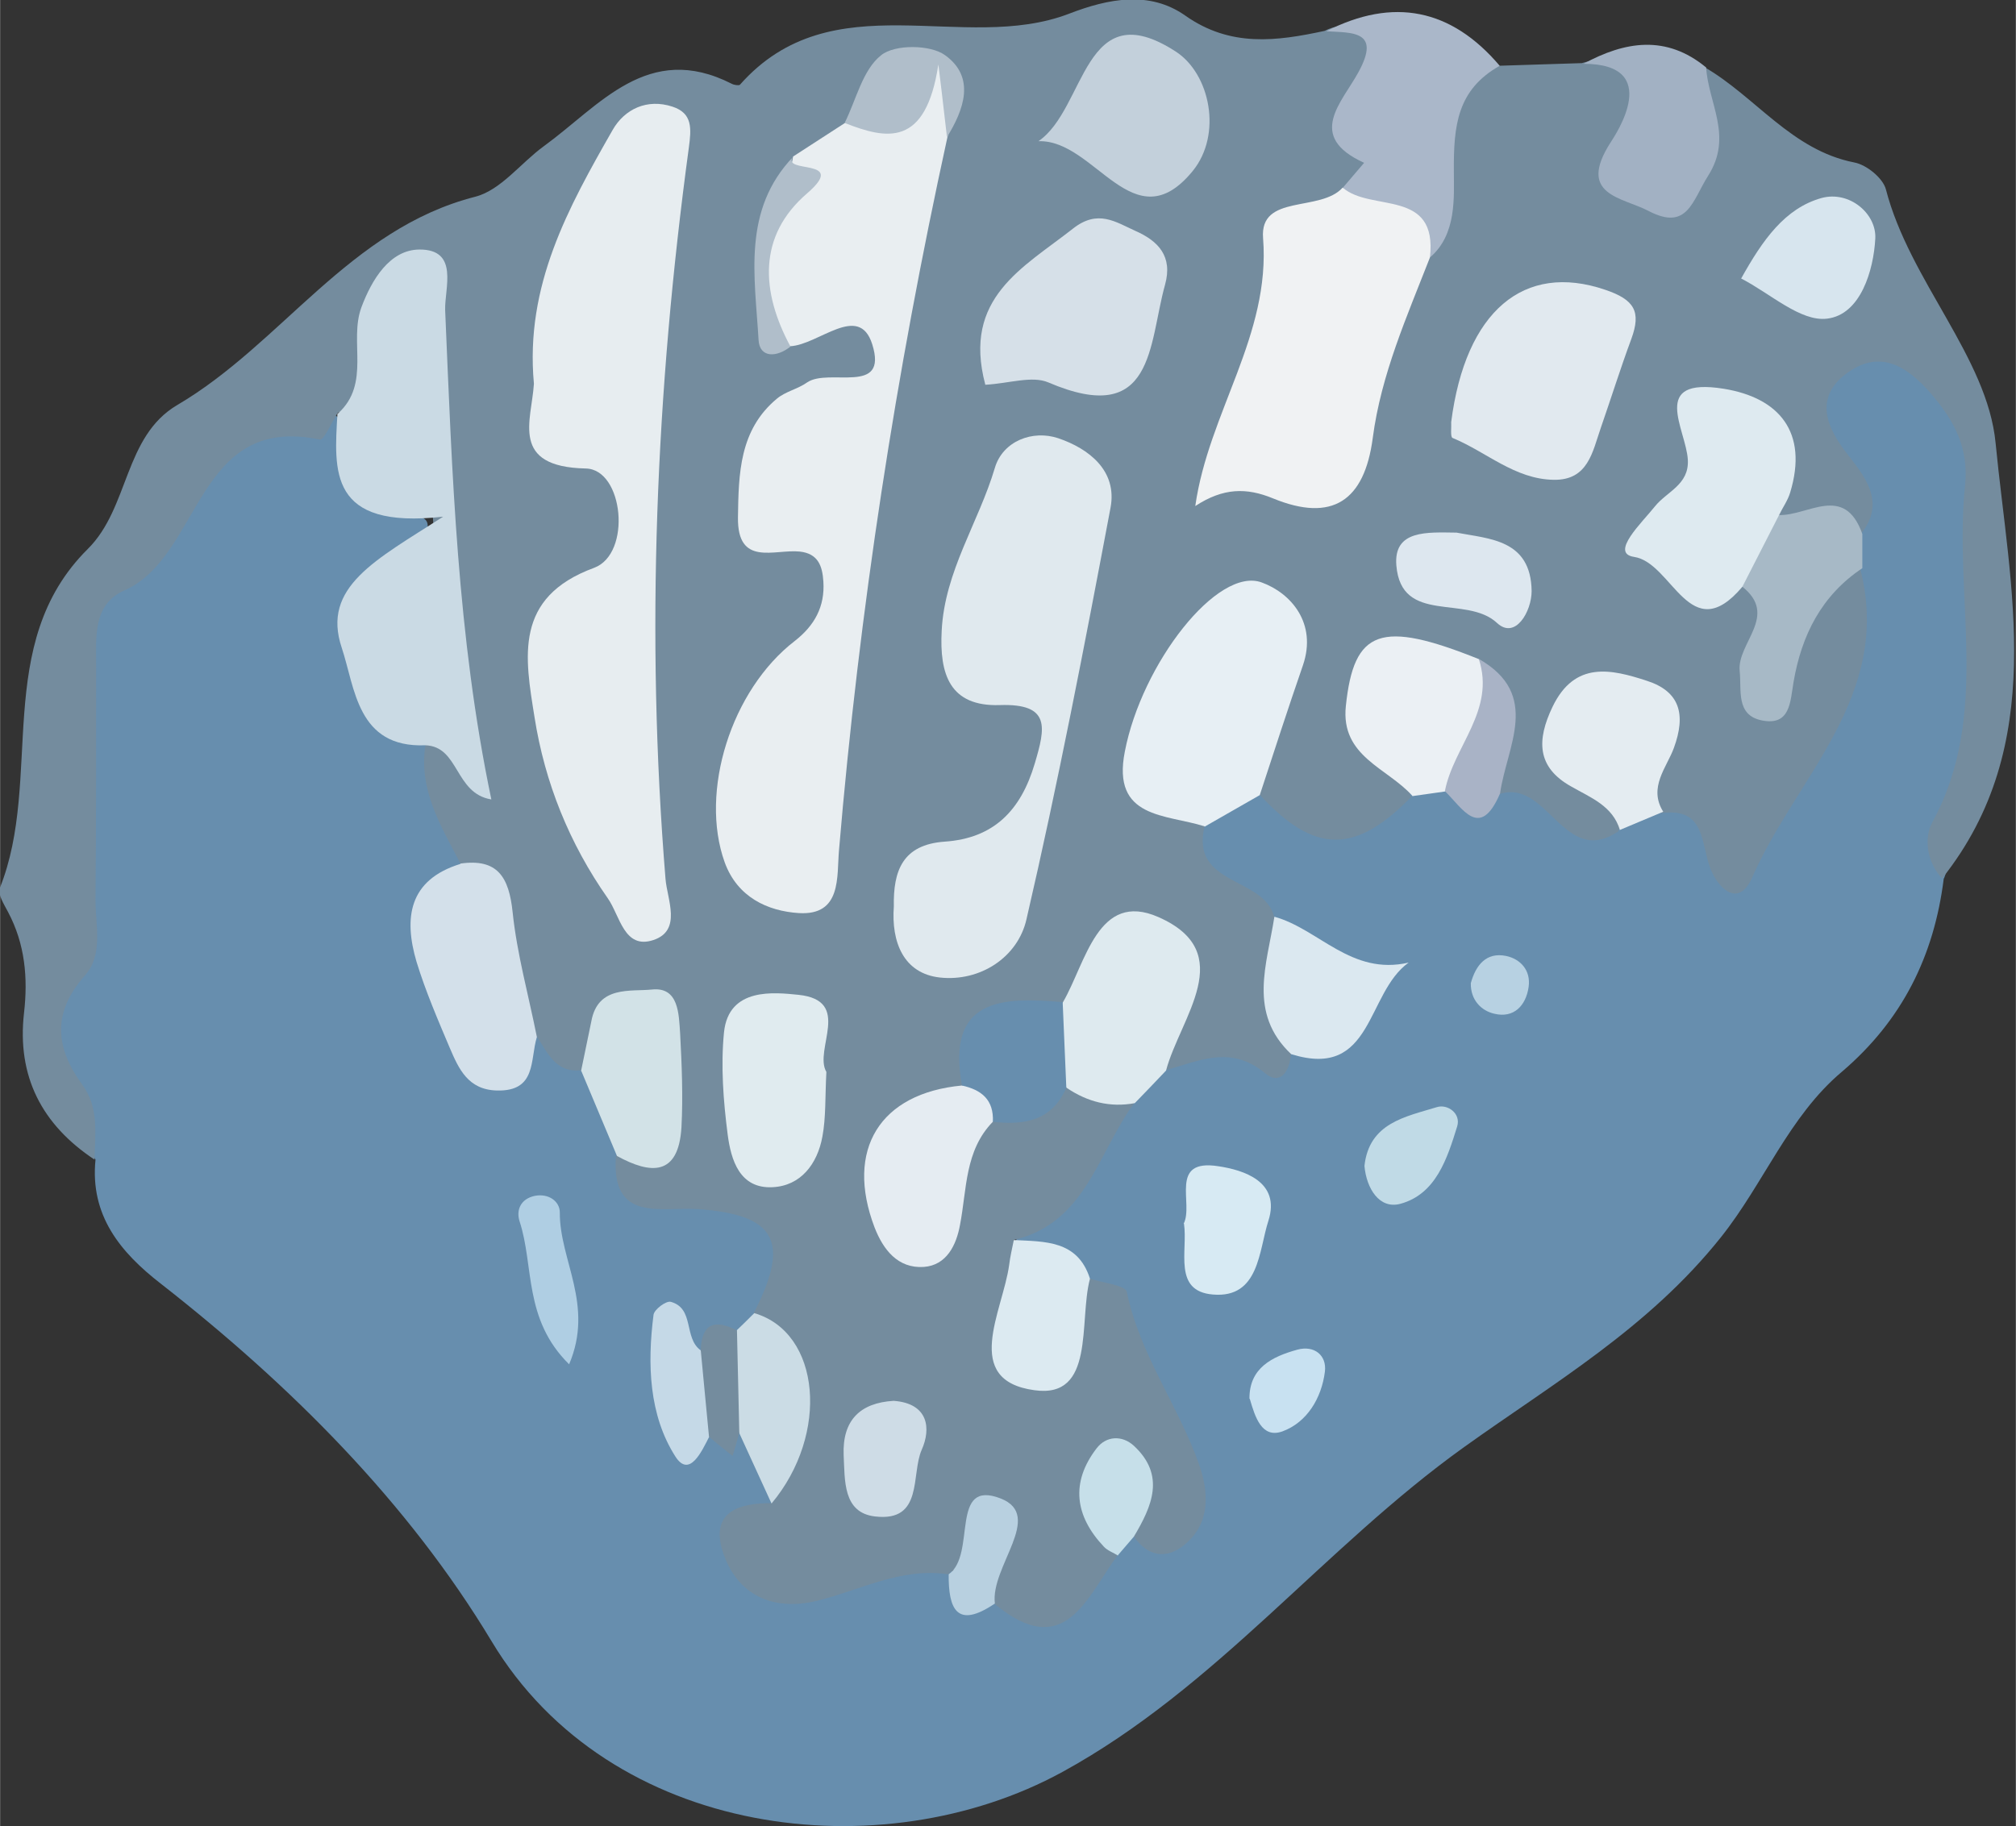 <?xml version="1.0" encoding="UTF-8"?><svg id="Layer_1" xmlns="http://www.w3.org/2000/svg" width="21.4mm" height="19.39mm" viewBox="0 0 60.65 54.96"><rect x="0" y="0" width="60.65" height="54.96" fill="#333333" stroke="none"/><defs><style>.cls-1{fill:#b8d0e0;}.cls-1,.cls-2,.cls-3,.cls-4,.cls-5,.cls-6,.cls-7,.cls-8,.cls-9,.cls-10,.cls-11,.cls-12,.cls-13,.cls-14,.cls-15,.cls-16,.cls-17,.cls-18,.cls-19,.cls-20,.cls-21,.cls-22,.cls-23,.cls-24,.cls-25,.cls-26,.cls-27,.cls-28,.cls-29,.cls-30,.cls-31,.cls-32,.cls-33,.cls-34,.cls-35,.cls-36,.cls-37,.cls-38{stroke-width:0px;}.cls-2{fill:#deeaef;}.cls-3{fill:#c0dae6;}.cls-4{fill:#cedce6;}.cls-5{fill:#f0f2f3;}.cls-6{fill:#dbe8f0;}.cls-7{fill:#d7e5ee;}.cls-8{fill:#cbdce5;}.cls-9{fill:#a9b3c6;}.cls-10{fill:#afcee3;}.cls-11{fill:#678eae;}.cls-12{fill:#d3e0ea;}.cls-13{fill:#d2e2e7;}.cls-14{fill:#b7d1e2;}.cls-15{fill:#748c9e;}.cls-16{fill:#e5ecf2;}.cls-17{fill:#ebf0f4;}.cls-18{fill:#deeaf0;}.cls-19{fill:#e0e9ee;}.cls-20{fill:#e7eff4;}.cls-21{fill:#cadae4;}.cls-22{fill:#dceaf1;}.cls-23{fill:#e7edf0;}.cls-24{fill:#a7b9c6;}.cls-25{fill:#c3d0db;}.cls-26{fill:#e0ebef;}.cls-27{fill:#c8e1f1;}.cls-28{fill:#b0beca;}.cls-29{fill:#e1e9ef;}.cls-30{fill:#d6e0e8;}.cls-31{fill:#c6dfe9;}.cls-32{fill:#aab7c9;}.cls-33{fill:#e4ecf1;}.cls-34{fill:#e9eef1;}.cls-35{fill:#c5d9e7;}.cls-36{fill:#dde7ef;}.cls-37{fill:#d7eaf3;}.cls-38{fill:#a2b1c3;}</style></defs><path class="cls-11" d="M58.48,26.44c-.29,2.33-1.25,4.27-3.07,5.82-1.59,1.34-2.34,3.35-3.63,4.97-2.18,2.74-5.05,4.4-7.73,6.32-4.23,3.03-7.45,7.24-12.09,9.78-5.43,2.97-13.61,2-17.17-3.93-2.52-4.19-6.06-7.72-9.96-10.77-1.21-.94-2.13-2.05-1.96-3.73-1.32-2.16-1.78-4.29-.93-6.89.69-2.1.2-4.48.2-6.74,0-1.82.29-3.46,1.82-4.65.2-.16.45-.35.51-.58.78-2.66,2.9-3.4,5.3-3.74,1.38.69,1.28,2.69,2.91,3.27.47.17-.07.89-.35,1.3-1.71,2.49-1.62,3.15.67,5.37.53,1.14.97,2.32,1.16,3.57-1.24,1.64-.94,3.28-.11,4.99.51,1.05,1.09.86,1.8.29.88-.18,1.36.48,1.95.92.74.74,1.12,1.68,1.4,2.67.3,1.33,1.45.92,2.29,1.1,2.29.5,2.78,1.54,1.81,3.87-.24.29-.52.51-.89.62-.56-.29-1.04-.27-1.32.39-1.16.59-1.12,1.07.17,2.26.4.4.88.18,1.34.15.74.57.96,1.32.75,2.22-.74,1.77-.4,2.32,1.37,2.08,1.15-.15,2.23-.84,3.45-.41.68.34,1.12,1.12,1.99,1.12,1.51.42,2.28-.59,3.06-1.58.26-.26.57-.43.94-.49,1.22.06,1.59-.73,1.23-1.64-.77-1.95-1.25-4.06-2.86-5.58-.6-.55-1.45-.72-2.05-1.26.7-1.76,2.41-2.81,3.13-4.55.36-.5.8-.91,1.35-1.21,1.24-1.26,2.68-.05,3.99-.33.96-.28,1.68-.83,2.17-1.86-1.17-.48-2.14-1.17-3.15-1.78-1.05-.7-2.47-1.14-2.12-2.88.3-.84.94-1.22,1.78-1.34,1.56,1.14,3.14,1.41,4.74.08.33-.15.67-.21,1.03-.17.57.64,1.16.81,1.8.08,1.35-.61,2.17,1.25,3.49.74.44-.17.87-.34,1.35-.39,1.12-.35,1.79,1.47,2.3,1.01.97-.89,1.84-2.03,2.42-3.32.68-1.49.59-3.04.63-4.59,0-.4.04-.8.06-1.2.12-.93-.49-1.64-.74-2.46-.34-1.1-.2-2.12.88-2.71,1.04-.57,2.01-.27,2.83.57.89.91,1.28,1.95,1.3,3.27.09,4.04.21,8.07-1.23,11.94Z"/><path class="cls-15" d="M42.49,23.95c-1.71,1.77-2.94,1.76-4.58-.02-.76-1.24.27-2.27.4-3.4.09-.76.38-1.7-.56-2-.77-.25-1.45.36-1.93,1-1.46,1.96-1.33,3.59.42,5.34-.44,1.79,1.78,1.51,2.09,2.71.64,1.32.49,2.74.51,4.14-.04.5-.31.97-.78.58-1.03-.86-1.99-.37-2.99-.09-.31-.77.04-1.5.11-2.25.05-.59.17-1.26-.52-1.55-.7-.29-1.06.32-1.44.75-.39.44-.7.96-1.22,1.28-1.37.28-2.5.84-2.87,2.35-2.45,1.41-2.55,1.69-1.41,4.25.88-1.13.6-2.84,1.96-3.57.78-.34,1.57-.67,2.38-.95.78-.05,1.51.06,2.07.67-1.1,1.48-1.45,3.62-3.64,4.13.96.99-.29,2.38.62,3.43,1.21-.28.49-1.99,1.67-2.27.39.13,1.08.2,1.12.4.39,1.89,1.56,3.44,2.18,5.21.28.81.35,1.74-.43,2.39-.55.46-1.11.38-1.54-.24-.38-.44.06-1.18-.57-1.58-.36.75-.16,1.45.08,2.15-.93,1.27-1.59,3.22-3.71,1.45-.49-.25,0-2.04-1.39-.88-1.42-.21-2.64.48-3.95.8-1.31.32-2.41-.17-2.83-1.49-.37-1.17.47-1.46,1.46-1.45.39-1.96.84-3.93-.52-5.73,1.1-2.14.67-2.95-1.67-3.12-1.12-.08-2.64.43-2.48-1.62.44-.23.96-.41,1.15-.92.36-.97.64-2.18-.19-2.83-1.21-.93-1.24.93-2.02,1.19-.77.08-1-.54-1.33-1.03-1.8-1.28-.97-3.72-2.3-5.21-.58-1.12-1.26-2.21-1.04-3.56.15-.42,1.14.41.91-.64-.89-4.21-.53-8.56-1.33-12.83-1.7.59-.19,3.16-2.22,3.48-.18.28-.42.84-.54.81-3.75-.79-3.55,3.51-5.88,4.54-.96.42-.85,1.42-.85,2.29,0,2.34,0,4.69-.02,7.03,0,.77.24,1.65-.32,2.27-.99,1.12-.89,2.17-.08,3.28.51.69.39,1.48.37,2.26-1.58-1.05-2.34-2.5-2.12-4.42.12-1.05.03-2.07-.48-3.03-.12-.23-.32-.54-.25-.72,1.32-3.29-.24-7.34,2.65-10.21,1.25-1.24,1.08-3.38,2.69-4.33,3.15-1.85,5.17-5.3,8.97-6.27.77-.2,1.37-1.02,2.06-1.52,1.68-1.22,3.13-3.16,5.65-1.88.07.04.22.06.25.03,2.78-3.14,6.72-.91,9.91-2.14,1.17-.45,2.41-.7,3.49.06,1.36.96,2.75.77,4.19.46.57-.3,1.65-.24,1.52.12-.57,1.64.72,3.57-.8,5.02-1.22.62-2.05,1.47-2.11,2.97-.06,1.76-1.14,3.23-1.52,4.91q3.14.6,4.07-2.57c.39-1.32.8-2.63,1.43-3.87.46-1.02.74-2.1.57-3.19-.25-1.68.54-2.29,2.06-2.34.84-.03,1.68-.05,2.52-.08,1.38-.42,1.94-.04,1.65,1.49-.13.72-.83,2,.56,2.05,1.34.05,1.08-1.25,1-2.18-.03-.41-.28-.83.04-1.23.04-.05.13-.09.19-.09.08,0,.16.05.25.08,1.54.89,2.62,2.5,4.51,2.87.37.07.86.47.95.81.71,2.75,3.05,5.05,3.3,7.63.42,4.36,1.59,9.09-1.61,13.11-.47-.51-.55-1.23-.29-1.7,1.77-3.25.63-6.76.98-10.12.12-1.12-.31-1.95-1.03-2.78-.72-.83-1.51-1.3-2.45-.66-.96.65-.83,1.49-.11,2.42.51.67,1.27,1.49.44,2.49-.92-.12-1.9.09-2.73-.53-.23-.58-.02-1.19-.16-1.77-.15-.62-.51-1.14-1.2-1.13-.73.01-.58.71-.68,1.17-.08.33-.18.65-.32.97q-.99,2.2,1.66,2.69c1.18.59.56,1.64.67,2.88.64-1.57.71-3.37,2.76-3.24.98,3.81-1.94,6.27-3.25,9.27-.42.97-1.05.3-1.26-.26-.3-.77-.14-1.84-1.47-1.67-1.15-.57-.31-1.52-.41-2.28-.08-.59-.34-.97-.91-1.08-.45-.09-.87.06-1.15.42-.37.46-.28.93.04,1.41.43.66,1.55.96,1.13,2.08-1.66,1.12-2.13-1.64-3.61-1.11-.9-.98.4-2.63-1.05-3.44-.77-.32-1.58-1.07-2.35-.23-.78.84-.38,1.76.24,2.57.26.34.5.7.51,1.16Z"/><path class="cls-32" d="M40.4,5.65c.21-.25.43-.5.64-.75-1.76-.8-.67-1.81-.17-2.73.69-1.26-.2-1.18-.97-1.23,2.02-1.03,3.76-.68,5.22,1.04-1.28.72-1.39,1.8-1.38,3.18,0,.77.09,1.89-.71,2.58-.79-.8-2.1-.96-2.62-2.1Z"/><path class="cls-38" d="M51.33,2.02c.06,1.08.82,2.08.06,3.27-.48.76-.62,1.67-1.79,1.06-.8-.42-2.17-.47-1.14-2.07.14-.22,1.59-2.36-.82-2.36,1.25-.68,2.49-.88,3.69.11Z"/><path class="cls-21" d="M10.17,12.44c.99-.9.32-2.16.7-3.19.31-.83.85-1.73,1.74-1.74,1.21-.01.76,1.17.78,1.82.21,4.9.36,9.81,1.39,14.73-1.11-.18-.96-1.6-1.99-1.63-2.05.08-2.11-1.73-2.51-2.93-.62-1.84,1.03-2.65,3.05-3.95-3.46.39-3.28-1.38-3.18-3.11Z"/><path class="cls-20" d="M36.24,24.87c-1.16-.37-2.8-.22-2.4-2.25.51-2.65,2.79-5.58,4.12-5.09.88.32,1.67,1.23,1.24,2.49-.45,1.3-.87,2.6-1.3,3.91-.55.32-1.11.63-1.66.95Z"/><path class="cls-2" d="M31.98,30.16c.69-1.19,1.05-3.36,2.87-2.56,2.43,1.07.65,3.03.23,4.62-.31.33-.63.66-.94.98-.75.14-1.43-.04-2.05-.46-.79-.83-.71-1.69-.11-2.58Z"/><path class="cls-12" d="M13.85,25.99c1.12-.16,1.46.41,1.57,1.46.13,1.26.48,2.5.73,3.76-.21.68,0,1.64-1.2,1.61-.87-.02-1.15-.65-1.42-1.28-.36-.85-.73-1.71-1-2.59-.39-1.32-.24-2.47,1.32-2.95Z"/><path class="cls-17" d="M42.49,23.95c-.75-.84-2.16-1.18-2-2.7.24-2.31,1.05-2.6,4.01-1.41,1.01,1.67.37,2.92-1.02,3.98-.33.05-.66.09-.99.14Z"/><path class="cls-33" d="M48.74,24.99c-.22-.74-.88-.98-1.47-1.32-1.04-.58-1.04-1.4-.56-2.4.67-1.39,1.77-1.13,2.84-.78.99.32,1.18,1.01.81,2.02-.21.58-.78,1.19-.32,1.92-.44.18-.87.37-1.31.55Z"/><path class="cls-24" d="M56.03,17.1c-1.23.82-1.83,2.02-2.07,3.43-.1.58-.09,1.33-.96,1.15-.78-.16-.6-.91-.66-1.48-.09-.85,1.19-1.67.07-2.55-.36-1.09.08-1.77,1.1-2.15.87.04,1.98-.96,2.52.57,0,.34,0,.68,0,1.02Z"/><path class="cls-13" d="M17.48,32.23c.1-.5.21-1,.31-1.5.2-1.08,1.19-.88,1.83-.95.8-.08.8.74.84,1.32.05.94.09,1.89.04,2.83-.09,1.47-.92,1.42-1.94.86-.36-.85-.71-1.7-1.07-2.55Z"/><path class="cls-6" d="M38.85,31.73c-1.32-1.24-.73-2.71-.51-4.14,1.34.37,2.31,1.78,4.04,1.38-1.29.92-1.06,3.52-3.52,2.76Z"/><path class="cls-22" d="M32.79,38.49c-.34,1.28.17,3.61-1.67,3.35-2.2-.3-.95-2.38-.76-3.77.03-.25.09-.5.14-.75.93.05,1.92,0,2.29,1.16Z"/><path class="cls-8" d="M22.69,39.52c2,.58,2.27,3.64.52,5.73-.33-.71-.65-1.43-.98-2.14-.96-1-.84-2.03-.07-3.07.18-.17.36-.35.53-.52Z"/><path class="cls-37" d="M35.61,36.83c.31-.6-.46-1.97,1.05-1.73.73.11,1.88.45,1.5,1.64-.29.89-.27,2.34-1.67,2.22-1.21-.1-.75-1.31-.87-2.13Z"/><path class="cls-3" d="M41.05,35.09c.14-1.3,1.24-1.48,2.18-1.77.32-.1.73.19.61.58-.3.97-.64,2.04-1.71,2.33-.63.17-1.02-.46-1.08-1.14Z"/><path class="cls-10" d="M17.12,41.06c-1.38-1.36-1.05-2.96-1.49-4.3-.11-.34.03-.68.46-.77.42-.08.75.17.75.5-.01,1.44,1.04,2.78.28,4.57Z"/><path class="cls-35" d="M21.33,43.25c-.22.43-.59,1.24-1.01.59-.8-1.25-.85-2.79-.66-4.27.02-.16.38-.43.52-.39.72.2.38,1.09.9,1.46.8.8.61,1.7.25,2.62Z"/><path class="cls-31" d="M33.64,46.82c-.14-.09-.32-.15-.43-.27-.87-.92-1.01-1.93-.22-2.96.29-.38.77-.4,1.12-.08.96.89.55,1.82,0,2.74-.16.19-.33.38-.49.57Z"/><path class="cls-9" d="M43.47,23.81c.26-1.35,1.53-2.43,1.02-3.98,1.89,1.08.84,2.63.64,4.05-.61,1.42-1.13.44-1.66-.07Z"/><path class="cls-1" d="M28.54,47.38c.85-.59.01-2.89,1.57-2.28,1.31.52-.32,2.05-.18,3.16-1.15.78-1.4.16-1.39-.89Z"/><path class="cls-27" d="M37.59,42.1c-.01-.93.68-1.27,1.44-1.48.51-.14.89.17.83.66-.1.8-.54,1.53-1.28,1.8-.62.22-.82-.43-.98-.98Z"/><path class="cls-15" d="M21.33,43.25c-.08-.87-.17-1.74-.25-2.62.03-.81.43-.93,1.09-.59.02,1.02.05,2.05.07,3.07-.06.24-.13.47-.2.71-.24-.19-.48-.38-.71-.58Z"/><path class="cls-14" d="M44.25,29.59c.15-.55.47-.94,1.06-.82.43.09.75.43.68.93-.08.57-.45.95-1.03.81-.4-.09-.72-.42-.71-.92Z"/><path class="cls-34" d="M23.86,4.71c.52-.34,1.04-.67,1.56-1.01,1.26,0,1.87-1,2.7-1.89.8.75.61,1.53.38,2.33-1.55,7.08-2.65,14.22-3.26,21.45-.07.79.09,1.97-1.21,1.89-.94-.06-1.85-.48-2.23-1.53-.76-2.12.19-5.18,2.11-6.66.59-.46.91-1.03.86-1.79-.03-.47-.16-.84-.71-.9-.76-.08-1.88.47-1.86-1.03.02-1.31.04-2.63,1.17-3.57.26-.22.63-.29.91-.49.66-.45,2.45.41,1.96-1.15-.4-1.26-1.61.02-2.47.06-1.68-1.08-.67-2.58-.52-3.89.07-.59.52-1.17.61-1.83Z"/><path class="cls-23" d="M16.06,11.54c-.27-2.95,1.04-5.3,2.37-7.63.36-.63,1.04-.95,1.8-.7.61.2.57.66.49,1.25-.99,7.3-1.3,14.63-.7,21.99.05.62.5,1.55-.36,1.84-.89.3-1.01-.74-1.38-1.26-1.15-1.64-1.89-3.47-2.2-5.44-.29-1.81-.63-3.61,1.79-4.5,1.14-.42.89-2.97-.25-2.99-2.29-.05-1.63-1.44-1.56-2.54Z"/><path class="cls-19" d="M26.89,27.28c-.02-1.07.26-1.86,1.53-1.95,1.47-.1,2.29-.93,2.71-2.35.32-1.08.49-1.81-1.05-1.76-1.51.05-1.82-.93-1.75-2.24.09-1.79,1.11-3.25,1.6-4.9.24-.81,1.14-1.15,1.91-.89.91.31,1.78.97,1.57,2.09-.78,4.14-1.58,8.29-2.53,12.39-.26,1.14-1.39,1.88-2.6,1.75-1.1-.12-1.47-1.07-1.39-2.14Z"/><path class="cls-5" d="M40.4,5.65c.85.74,2.86.01,2.62,2.1-.69,1.77-1.47,3.52-1.72,5.43-.25,1.9-1.22,2.55-3,1.82-.8-.33-1.5-.32-2.34.23.4-2.82,2.27-5.14,2.04-8.06-.11-1.35,1.73-.77,2.4-1.53Z"/><path class="cls-29" d="M43.66,12.7c.43-3.34,2.19-4.81,4.63-3.98.89.3,1.09.66.79,1.48-.33.89-.61,1.79-.92,2.68-.25.72-.38,1.58-1.42,1.56-1.17-.02-2.02-.84-3.04-1.26-.07-.03-.03-.32-.04-.48Z"/><path class="cls-30" d="M29.64,11.57c-.69-2.61,1.14-3.51,2.64-4.69.75-.59,1.28-.2,1.88.07.68.3,1.13.76.89,1.62-.5,1.79-.31,4.31-3.51,2.94-.49-.21-1.18.03-1.9.07Z"/><path class="cls-18" d="M53.52,15.51c-.37.72-.73,1.43-1.1,2.15-1.58,1.87-2.1-.73-3.26-.9-.74-.11.25-1.04.63-1.52.36-.45,1.03-.65.99-1.4-.05-.92-1.17-2.5,1.08-2.14,1.66.27,2.55,1.3,2,3.12-.07.24-.23.46-.34.69Z"/><path class="cls-25" d="M31.24,4.25c1.44-.98,1.35-4.5,4.13-2.7,1.04.67,1.41,2.5.51,3.6-1.78,2.17-2.93-.96-4.64-.9Z"/><path class="cls-26" d="M24.86,32.27c-.04.74-.01,1.36-.12,1.94-.15.82-.65,1.48-1.5,1.52-.99.05-1.25-.82-1.35-1.59-.13-1.01-.21-2.06-.11-3.07.14-1.37,1.53-1.2,2.24-1.13,1.64.17.45,1.65.84,2.32Z"/><path class="cls-16" d="M29.87,33.76c-.85.87-.78,2.03-.99,3.11-.11.6-.4,1.21-1.09,1.26-.78.05-1.22-.52-1.48-1.19-.89-2.34.16-4.04,2.63-4.27.96-.19,1.61-.11.93,1.09Z"/><path class="cls-7" d="M52.38,8.39c.65-1.17,1.32-2.12,2.42-2.43.84-.23,1.66.47,1.62,1.22-.05.95-.44,2.29-1.45,2.41-.8.1-1.71-.76-2.59-1.21Z"/><path class="cls-11" d="M29.87,33.76c.03-.66-.34-.96-.93-1.09-.48-2.63,1.2-2.67,3.03-2.51.04.86.07,1.72.11,2.58-.44,1-1.27,1.13-2.22,1.02Z"/><path class="cls-36" d="M43.82,16.03c.98.19,2.24.2,2.26,1.76,0,.61-.49,1.47-1.04.96-.92-.86-2.88.06-3.03-1.73-.09-1.08.93-1,1.81-.99Z"/><path class="cls-4" d="M26.89,42.16c1.05.08,1.12.84.84,1.47-.33.74.06,2.18-1.4,2.01-.98-.11-.91-1.09-.95-1.85-.04-1.05.5-1.57,1.5-1.63Z"/><path class="cls-28" d="M28.49,4.14c-.06-.49-.11-.99-.26-2.2-.38,2.5-1.55,2.26-2.82,1.76.35-.7.54-1.6,1.1-2.04.41-.33,1.48-.32,1.92,0,.92.66.58,1.63.05,2.48Z"/><path class="cls-28" d="M23.86,4.71c-.37.54,1.68.02.42,1.11-1.49,1.28-1.39,2.96-.5,4.61-.41.33-.93.35-.96-.2-.11-1.91-.5-3.91,1.05-5.52Z"/></svg>